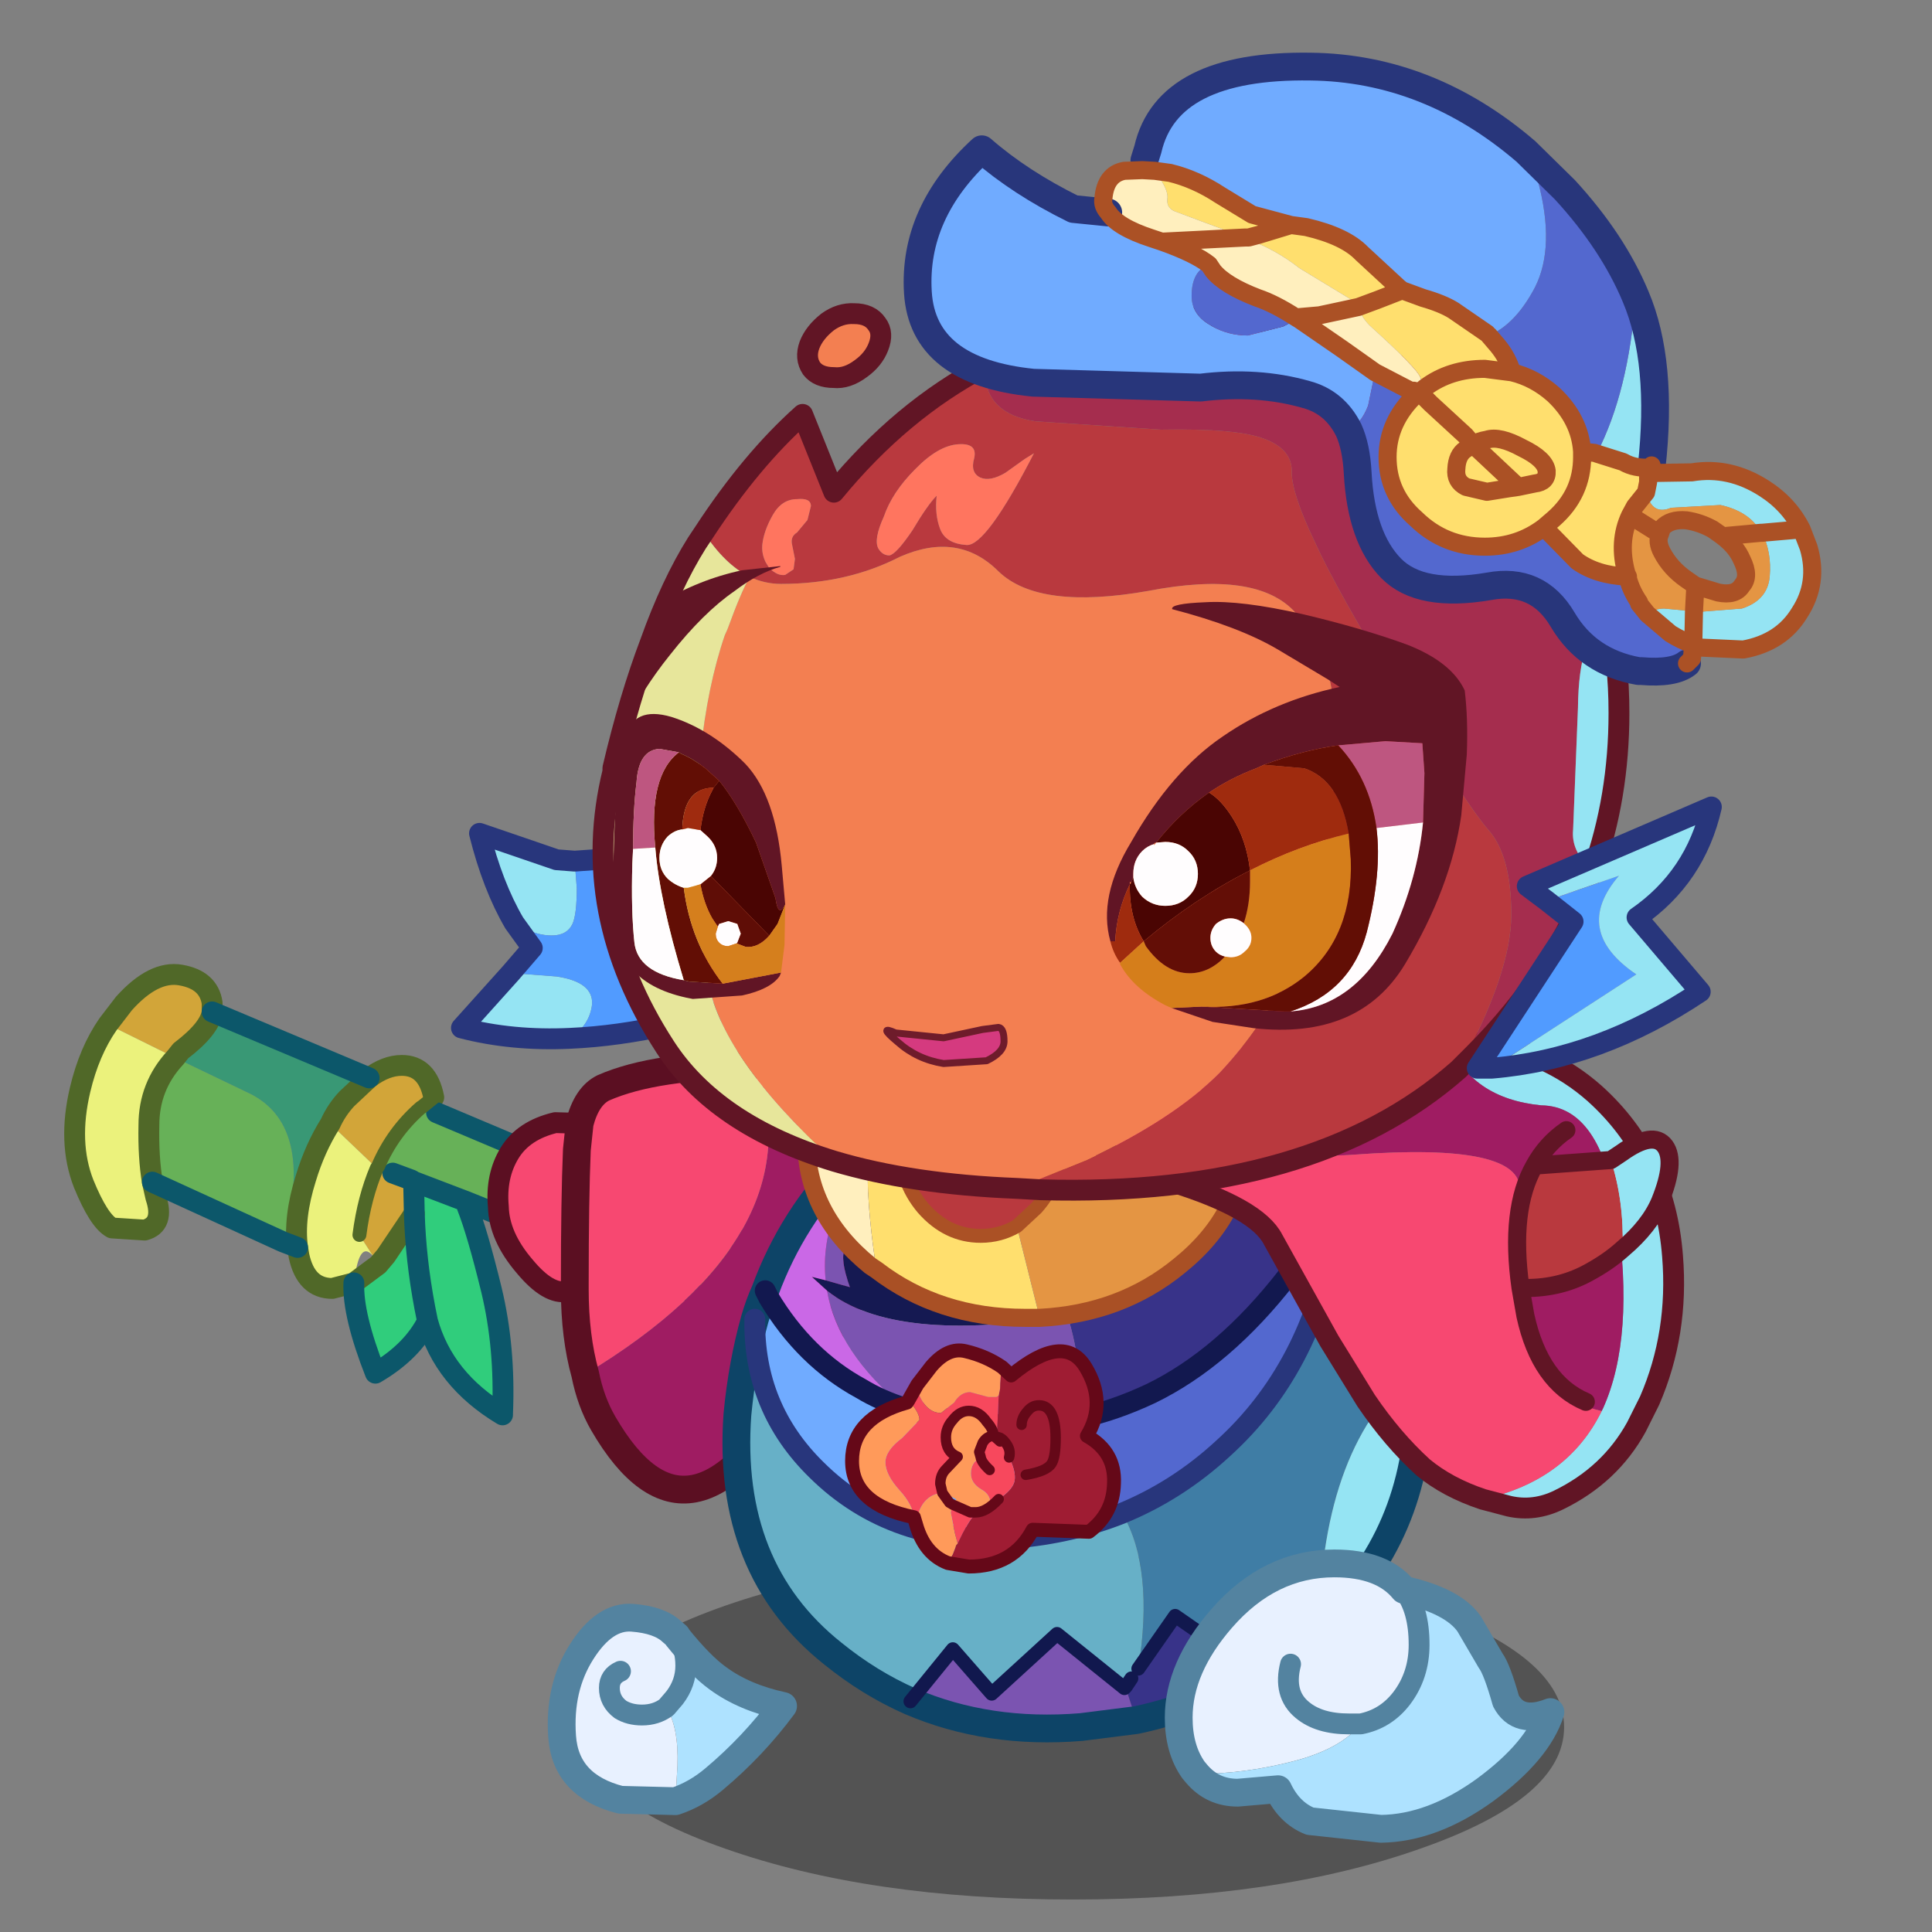 <svg xmlns:ffdec="https://www.free-decompiler.com/flash" xmlns:xlink="http://www.w3.org/1999/xlink" ffdec:objectType="frame" height="90" width="90" xmlns="http://www.w3.org/2000/svg"><rect width="100%" height="100%" fill="#808080" stroke="none"/><use ffdec:characterId="1" height="90" transform="translate(.1 -.15)" width="90" xlink:href="#a"/><use ffdec:characterId="29" height="129.25" transform="translate(.166 2.326) scale(.675)" width="125.5" xlink:href="#b"/><defs><g id="b" transform="translate(13.3 -16.1)"><use ffdec:characterId="2" height="28.75" transform="matrix(.89 0 0 .826 26.58 119.998)" width="76.2" xlink:href="#c"/><use ffdec:characterId="4" height="33.2" transform="translate(-9.12 79.18) scale(.959)" width="50.3" xlink:href="#d"/><use ffdec:characterId="6" height="32.55" transform="translate(20.08 85.191) scale(.959)" width="41.4" xlink:href="#e"/><use ffdec:characterId="8" height="49.85" transform="translate(36.291 85.091) scale(.959)" width="51.15" xlink:href="#f"/><use ffdec:characterId="10" height="26.85" transform="translate(41.477 78.477) scale(.959)" width="32.8" xlink:href="#g"/><use ffdec:characterId="12" height="35.65" transform="translate(60.98 83.28) scale(.959)" width="43.5" xlink:href="#h"/><use ffdec:characterId="14" height="64.6" transform="translate(17.58 33.58) scale(.959)" width="91.45" xlink:href="#i"/><use ffdec:characterId="15" height="3.3" transform="translate(47.402 83.27) scale(.959)" width="8.95" xlink:href="#j"/><use ffdec:characterId="16" height="33.35" transform="translate(28.752 51.722) scale(.959)" width="61.5" xlink:href="#k"/><use ffdec:characterId="18" height="45.55" transform="translate(48.841 16.291) scale(.959)" width="66" xlink:href="#l"/><use ffdec:characterId="20" height="20.85" transform="translate(90.527 90.027) scale(.959)" width="12.3" xlink:href="#m"/><use ffdec:characterId="22" height="21.1" transform="translate(66.841 119.591) scale(.959)" width="28.75" xlink:href="#n"/><use ffdec:characterId="24" height="15.4" transform="translate(24.241 123.341) scale(.959)" width="17.95" xlink:href="#o"/></g><g id="p"><path d="m7.25 6 5.1 2.45Q17.4 10.7 15 19.25l-9.4-4.3q-.3-1.8-.25-4.1 0-2.8 1.9-4.85m14.6 7.8q1.05-2.45 3.05-4.2l.15-.1 1 .45 22.75 9.6-1 4.7-19.6-7.9-3.8-1.45-.15-.1-1.35-.5-1.05-.5" fill="#67b158" fill-rule="evenodd" transform="translate(.75 .75)"/><path d="m28.2 16.35.05.35q.75 1.9 1.75 6 1 4.15.8 8.9v.1q-4.25-2.55-5.4-6.75-1.1 2.2-3.75 3.75-1.65-4.2-1.55-6.5l1.75-1.3.55-.65 2.05-3.05-.05-2.3 3.8 1.45m-2.8 8.6-.2-1q-.65-3.45-.75-6.75.1 3.3.75 6.75l.2 1" fill="#30cd7c" fill-rule="evenodd" transform="translate(.75 .75)"/><path d="m21.2 7.45-1.6 1.5q-.75.8-1.2 1.8-1.1 1.75-1.75 3.9-.9 2.85-.6 5l-1.05-.4q2.4-8.55-2.65-10.8L7.25 6l.4-.5q2.1-1.6 2.25-2.8l11.3 4.75" fill="#399875" fill-rule="evenodd" transform="translate(.75 .75)"/><path d="M18.4 10.75q.45-1 1.2-1.8l1.6-1.5q1.2-.9 2.35-.9 1.85 0 2.3 2.3l-.8.65-.15.1q-2 1.75-3.05 4.2l-.1.15-3.35-3.2M9.9 2.7q-.15 1.2-2.25 2.8l-.4.5L2.4 3.6l1.15-1.5Q5.7-.3 7.65.05q2 .35 2.25 2v.65m14.5 12.2.05 2.3-2.05 3.05-.55.65-.35-.6-1-1.55q.35-2.7 1.25-4.8l1.15.35 1.35.5.15.1" fill="#d2a539" fill-rule="evenodd" transform="translate(.75 .75)"/><path d="M16.05 19.65q-.3-2.15.6-5 .65-2.15 1.75-3.9l3.35 3.2q-.9 2.1-1.25 4.8l1 1.55q-.9-1.15-1.3 1.25l-.1.65-1.55.4q-1.9 0-2.4-2.35l-.1-.6M7.25 6q-1.9 2.05-1.9 4.85-.05 2.3.25 4.1l.25 1.1q.65 1.95-.8 2.35l-2.35-.15q-.95-.5-2.05-3.2Q-.5 12.1.4 8.3q.65-2.75 2-4.7L7.25 6" fill="#ebf27c" fill-rule="evenodd" transform="translate(.75 .75)"/><path d="M19.15 11.5q.45-1 1.2-1.8l1.6-1.5q1.2-.9 2.35-.9 1.85 0 2.3 2.3M10.65 3.45q-.15 1.2-2.25 2.8l-.4.5Q6.1 8.8 6.1 11.6q-.05 2.3.25 4.1l.25 1.1q.65 1.95-.8 2.35L3.45 19q-.95-.5-2.05-3.2-1.15-2.95-.25-6.75.65-2.75 2-4.7l1.15-1.5Q6.45.45 8.4.8q2 .35 2.25 2v.65M16.8 20.4q-.3-2.15.6-5 .65-2.15 1.75-3.9m1.7 11.45-1.55.4q-1.9 0-2.4-2.35l-.1-.6m5.8 1.25.55-.65 2.05-3.05m-2.6 3.7-1.75 1.3" fill="none" stroke="#506828" stroke-linecap="round" stroke-linejoin="round" stroke-width="1.5"/><path d="m21.95 8.2-11.3-4.75M15.75 20l1.05.4m10-9.7 22.75 9.6m-1 4.7-19.6-7.9.05.35q.75 1.9 1.75 6 1 4.15.8 8.9v.1q-4.25-2.55-5.4-6.75-1.1 2.2-3.75 3.75-1.65-4.2-1.55-6.5M6.35 15.7l9.4 4.3m9.45-2.05-.05-2.3-.15-.1-1.35-.5m1.55 2.9q.1 3.3.75 6.75l.2 1m2.8-8.6-3.8-1.45" fill="none" stroke="#0c576a" stroke-linecap="round" stroke-linejoin="round" stroke-width="1.5"/><path d="m21.75 13.95.1-.15q1.05-2.45 3.05-4.2l.15-.1.8-.65m-4.1 5.1q-.9 2.1-1.25 4.8" fill="none" stroke="#506828" stroke-linecap="round" stroke-linejoin="round" transform="translate(.75 .75)"/></g><g id="q"><path d="M18.6 0q7.3-.1 18.45 1.75 6 4.25-1.9 8.7-5.85 1.25-8.65 4.8l-5.1 7.9Q13.8 36.5 7.6 25.8q-.9-1.55-1.3-3.55Q22.95 12.2 18.6 0" fill="#9f1c62" fill-rule="evenodd" transform="translate(.75 1)"/><path d="M5.55 16.15 5 16.3q-1.35.25-3.05-1.8Q.1 12.35.05 10.2q-.2-2.2.8-3.85t3.3-2.2l1.75.05-.2 1.9q-.15 3.55-.15 9.65 0-6.1.15-9.65l.2-1.9q.5-1.95 1.7-2.55Q11.35 0 18.6 0q4.35 12.2-12.3 22.25-.75-2.7-.75-6.1.35-.15 0-.4v.4" fill="#f74871" fill-rule="evenodd" transform="translate(.75 1)"/><path d="M6.3 17.15v-.4q0-6.1.15-9.65l.2-1.9q.5-1.95 1.7-2.55Q12.1 1 19.35 1q7.3-.1 18.45 1.75 6 4.25-1.9 8.7-5.85 1.25-8.65 4.8l-5.1 7.9q-7.6 13.35-13.8 2.65-.9-1.55-1.3-3.55-.75-2.7-.75-6.1" fill="none" stroke="#5b0f22" stroke-linecap="round" stroke-linejoin="round" stroke-width="2"/><path d="M6.65 5.2 4.9 5.15q-2.3.55-3.3 2.2Q.6 9 .8 11.2q.05 2.15 1.9 4.3 1.7 2.05 3.05 1.8l.55-.15q.35-.15 0-.4" fill="none" stroke="#5b0f22" stroke-linecap="round" stroke-linejoin="round" stroke-width="1.5"/></g><g id="r"><path d="M43.3 8.25q5.1 5.85 5.75 13.6-6.9 5.45-7.1 18.7l-4.45 3.3-5.9-4.1-2.65 3.8q1.15-7.2-1.15-11.15h-.1q4.05-1.65 7.35-4.7 6.35-5.75 8-15.25.4-2.35.25-4.2" fill="#3f7da5" fill-rule="evenodd" transform="translate(1 1)"/><path d="m42.55 7.45.75.8q.15 1.85-.25 4.2-1.65 9.5-8 15.25-3.3 3.05-7.35 4.7-3.05-2.3-3.2-6.75l.1-.1q2.6-.55 5.25-1.8 5.25-2.55 9.8-8.4 3.05-4.05 2.9-7.9" fill="#5368cf" fill-rule="evenodd" transform="translate(1 1)"/><path d="M12.3 3.65Q17.9 0 25.05 0q10 0 17.1 7.05l.4.4q.15 3.85-2.9 7.9-4.55 5.85-9.8 8.4-2.65 1.25-5.25 1.8.45-3.55-.75-7.4 1.2-.25 2.45-1.25l-2.7.5q-10.7 1.55-15.5-3.85.25-2.55 4.2-9.9m25.2 40.2q-4 2.4-8.7 3.4l-.75-2.3v-.1l.4-.6.5-.7 2.65-3.8 5.9 4.1" fill="#383389" fill-rule="evenodd" transform="translate(1 1)"/><path d="m6.45 15.6 1.75.5q-.75-2.05-.35-2.8l.25.25q4.8 5.4 15.5 3.85l2.7-.5q-1.25 1-2.45 1.25-12.45 2.05-17.3-1.8l-1.1-1 1 .25" fill="#151952" fill-rule="evenodd" transform="translate(1 1)"/><path d="M12.55 45.9q-2.95-1.3-5.6-3.45Q-.7 36.35.1 25.25q.35-3.65 1.25-6.85-.1 6.4 4.45 10.85 5.5 5.45 14.25 4.9 4.1-.35 7.65-1.75h.1q2.3 3.95 1.15 11.15l-.5.7-.4.6-.1.1-4.85-3.9-4.7 4.3-2.8-3.2-3.05 3.75" fill="#67b0c7" fill-rule="evenodd" transform="translate(1 1)"/><path d="M1.35 18.4q.3-1.05.75-2.05l.25.5Q4.95 21.2 9 23.4q1.4.85 3.15 1.4 2.85.95 6.6 1.2l5.75-.45v.1q.15 4.45 3.2 6.75-3.55 1.4-7.65 1.75-8.75.55-14.25-4.9Q1.25 24.8 1.35 18.4" fill="#70abff" fill-rule="evenodd" transform="translate(1 1)"/><path d="m10.8 4.65 1.5-1Q8.35 11 8.1 13.55l-.25-.25q-.4.75.35 2.8l-1.75-.5Q5.9 10.4 10.8 4.65m18 42.6-3.95.5q-6.7.55-12.3-1.85l3.05-3.75 2.8 3.2 4.7-4.3 4.85 3.9h.1l.75 2.3M12.15 24.8q-4.85-4-5.6-8.45 4.85 3.85 17.3 1.8 1.2 3.85.75 7.4h-.1l-5.75.45q-3.75-.25-6.6-1.2" fill="#7b54b1" fill-rule="evenodd" transform="translate(1 1)"/><path d="M2.1 16.35q1.95-5.3 5.9-9.3l2.8-2.4Q5.9 10.4 6.45 15.6l-1-.25 1.1 1q.75 4.45 5.6 8.45-1.75-.55-3.15-1.4-4.05-2.2-6.65-6.55l-.25-.5" fill="#ca68e6" fill-rule="evenodd" transform="translate(1 1)"/><path d="m49.05 21.85.1 2.15q0 9.9-7 16.4l-.2.15q.2-13.25 7.1-18.7" fill="#95e4f3" fill-rule="evenodd" transform="translate(1 1)"/><path d="m11.8 5.65 1.5-1Q18.9 1 26.05 1q10 0 17.1 7.05l.4.4.75.8q5.1 5.85 5.75 13.6l.1 2.15q0 9.9-7 16.4l-.2.15-4.45 3.3q-4 2.4-8.7 3.4l-3.95.5q-6.7.55-12.3-1.85-2.95-1.3-5.6-3.45-7.65-6.1-6.85-17.2.35-3.65 1.25-6.85.3-1.05.75-2.05 1.95-5.3 5.9-9.3l2.8-2.4" fill="none" stroke="#0d4467" stroke-linecap="round" stroke-linejoin="round" stroke-width="2"/><path d="m3.1 17.35.25.5Q5.95 22.2 10 24.4q1.4.85 3.15 1.4 2.85.95 6.6 1.2l5.75-.45h.1q2.6-.55 5.25-1.8 5.25-2.55 9.8-8.4 3.05-4.05 2.9-7.9" fill="none" stroke="#12184f" stroke-linecap="round" stroke-linejoin="round" stroke-width="1.5"/><path d="M2.35 19.4q-.1 6.4 4.45 10.85 5.5 5.45 14.25 4.9 4.1-.35 7.65-1.75 4.05-1.65 7.35-4.7 6.35-5.75 8-15.25.4-2.35.25-4.2" fill="none" stroke="#28367c" stroke-linecap="round" stroke-linejoin="round" stroke-width="1.5"/><path d="m28.95 43.55 2.65-3.8 5.9 4.1M12.55 45.9l3.05-3.75 2.8 3.2 4.7-4.3 4.85 3.9.1-.1.4-.6" fill="none" stroke="#11184e" stroke-linecap="round" stroke-linejoin="round" transform="translate(1 1)"/><path d="m19.15 21.85.65.6q3.8-3.15 5.35-.6 1.55 2.55.1 4.95 2.05 1.15 1.95 3.4-.05 2.2-1.8 3.5l-4.05-.15q-1.4 2.65-4.6 2.65l-1.5-.25.35-.65.25-.65.1-.1q.7-1.5 1.15-2l.15-.25q.75 0 1.65-.95 1.05-.7 1.15-1.35.1-.65-.4-1.65.15-.55-.25-1.05-.25-.35-.5-.4l-.1-.6.1-2.4.1-.5q0-.8.15-1.55m1.7 7.75q1.5-.25 1.85-.8.3-.45.3-1.85 0-2.35-1.2-2.35-.5 0-.85.45-.4.45-.4.95 0-.5.4-.95.35-.45.85-.45 1.2 0 1.2 2.35 0 1.4-.3 1.85-.35.55-1.85.8" fill="#9f1c33" fill-rule="evenodd" transform="translate(1 1)"/><path d="m12.4 24.25.65-1.15q0 .75.5 1.4.5.65 1.2.65l.95-.75q.45-.75 1.15-.75l1.3.35h.6l.15-.1-.1 2.4.1.6-.35-.1.45.4.45.9.2.25q.5 1 .4 1.65-.1.65-1.15 1.35l-.15.05-.45.25q0-.65-.65-1-.75-.45-.75-1.15 0-.45.25-.8.25-.25.45-.4l-.1-.35.25-.65q.3-.5.8-.5-.05-.5-.5-1-.55-.8-1.3-.8-.65 0-1.15.65-.5.55-.5 1.25 0 1.05.85 1.4l-.85.9q-.4.4-.4 1.05l.15.65q-1.15.1-1.65 1.25l-.25 1-.15-.5q-.1-.9-1-1.9-1.05-1.15-1.05-2.05 0-.85 1.2-1.75l1.25-1.3q0-.5-.65-1.25l-.15-.15m3.2 7.5 1.25.55h.4l-.15.25q-.45.5-1.15 2l-.2-.75-.3-1.5.15-.55m2.65-2.5q-.6-.55-.65-.95.05.4.65.95" fill="#f7485d" fill-rule="evenodd" transform="translate(1 1)"/><path d="M12.8 32.65q-4.45-.9-4.45-4.05 0-3.1 3.95-4.2l.1-.15.15.15q.65.75.65 1.25l-1.25 1.3q-1.2.9-1.2 1.75 0 .9 1.05 2.05.9 1 1 1.9m.25-9.55 1-1.3q1.2-1.4 2.45-1.1 1.5.35 2.65 1.15-.15.75-.15 1.55l-.1.5-.15.1h-.6l-1.3-.35q-.7 0-1.15.75l-.95.75q-.7 0-1.2-.65t-.5-1.4m2.2 12.85q-1.7-.65-2.3-2.8l.25-1q.5-1.15 1.65-1.25l-.15-.65q0-.65.4-1.05l.85-.9q-.85-.35-.85-1.4 0-.7.5-1.25.5-.65 1.15-.65.75 0 1.3.8.45.5.5 1-.5 0-.8.5l-.25.65.1.35q-.2.15-.45.4-.25.35-.25.8 0 .7.75 1.15.65.35.65 1-.7.35-1.05.65h-.4l-1.25-.55.25-.4-.9-.45h-.1l.5.7.25.15-.15.55.3 1.5.2.75-.1.1-.25.65-.35.65" fill="#ff9a5a" fill-rule="evenodd" transform="translate(1 1)"/><path d="M12.8 32.65q-4.45-.9-4.45-4.05 0-3.1 3.95-4.2l.1-.15.65-1.15 1-1.3q1.2-1.4 2.45-1.1 1.5.35 2.65 1.15l.65.6q3.8-3.15 5.35-.6 1.55 2.55.1 4.95 2.05 1.15 1.95 3.4-.05 2.2-1.8 3.5l-4.05-.15q-1.4 2.65-4.6 2.65l-1.5-.25q-1.7-.65-2.3-2.8l-.15-.5" fill="none" stroke="#650818" stroke-linecap="round" stroke-linejoin="round" transform="translate(1 1)"/><path d="m18.6 29.3-.1-.35.25-.65q.3-.5.8-.5-.05-.5-.5-1-.55-.8-1.3-.8-.65 0-1.15.65-.5.55-.5 1.25 0 1.05.85 1.4l-.85.9q-.4.4-.4 1.05l.15.65.5.7.25.15 1.25.55h.4q.75 0 1.65-.95m-1.3-3.05q.05.4.65.95m.65-2.35q.25.05.5.4.4.5.25 1.05m-.75-1.45-.35-.1.45.4m1.55-1.2q0-.5.4-.95.35-.45.85-.45 1.2 0 1.2 2.35 0 1.4-.3 1.85-.35.55-1.85.8" fill="none" stroke="#650818" stroke-linecap="round" stroke-linejoin="round" stroke-width=".75"/></g><g id="s"><path d="m16.8 25.55-1.65-6.6 1.4-1.3q1.75-1.95 1.75-4.75t-1.75-4.8q-1.4-1.65-3.3-1.9 1.25-1.55 2.25-2.3 2.3-1.75 5.85-3.05 3.05.9 5.5 2.9Q31.5 7.5 31.5 12.8q0 5.25-4.65 9-4.2 3.45-10.05 3.75" fill="#e49543" fill-rule="evenodd" transform="translate(.65 .65)"/><path d="M15.15 18.95q-1.2.7-2.6.7-2.4 0-4.15-2-1.65-1.95-1.65-4.75T8.4 8.1l.85-.75q1.4-1.25 3.3-1.25l.7.1q1.9.25 3.3 1.9 1.75 2 1.75 4.8t-1.75 4.75l-1.4 1.3" fill="#b9393e" fill-rule="evenodd" transform="translate(.65 .65)"/><path d="M9.25 7.35q-6.6-.75-4.2 14.75l-.45-.3Q0 18.05 0 12.8q0-5.3 4.6-9.05Q9.3 0 15.75 0q2.95 0 5.6.85-3.55 1.3-5.85 3.05-1 .75-2.25 2.3l-.7-.1q-1.9 0-3.3 1.25" fill="#ffefbe" fill-rule="evenodd" transform="translate(.65 .65)"/><path d="m9.25 7.35-.85.75q-1.65 2-1.65 4.8t1.65 4.75q1.75 2 4.15 2 1.4 0 2.6-.7l1.65 6.6h-1.05q-6.2 0-10.7-3.45-2.4-15.5 4.2-14.75" fill="#ffdf6e" fill-rule="evenodd" transform="translate(.65 .65)"/><path d="M5.7 22.75q4.5 3.45 10.7 3.45h1.05q5.85-.3 10.05-3.75 4.65-3.75 4.65-9 0-5.3-4.65-9.05-2.45-2-5.5-2.9-2.65-.85-5.6-.85Q9.95.65 5.25 4.4.65 8.15.65 13.45q0 5.25 4.6 9l.45.3" fill="none" stroke="#a95025" stroke-linecap="round" stroke-linejoin="round" stroke-width="1.3"/><path d="M15.15 18.95q-1.2.7-2.6.7-2.4 0-4.15-2-1.65-1.95-1.65-4.75T8.4 8.1l.85-.75q1.4-1.25 3.3-1.25l.7.1q1.9.25 3.3 1.9 1.75 2 1.75 4.8t-1.75 4.75l-1.4 1.3z" fill="none" stroke="#ab5125" stroke-linecap="round" stroke-linejoin="round" transform="translate(.65 .65)"/></g><g id="t"><path d="m25.75.55 2.4.15q4.65.5 8.15 3.6 5.05 4.55 5.6 11.7.45 5.55-1.65 10.4l-.95 1.9q-1.9 3.45-5.6 5.25-1.75.85-3.55.45l-1.9-.5q6.1-1.35 8.55-6.35l.1-.2q2.3-5.1 1-14-1.15-7.75-5.45-7.8-5.05-.5-6.7-4.6" fill="#95e4f3" fill-rule="evenodd" transform="translate(.75 .75)"/><path d="M7.25.55 12 .05q3.65-.2 7.45.15l6.3.35q1.65 4.1 6.7 4.6 4.3.05 5.45 7.8 1.3 8.9-1 14l-.1.2Q29 25.4 30.9 11.3q.25-3.5-11.95-2.6Q7.9 9.5 7.25.55" fill="#9f1c62" fill-rule="evenodd" transform="translate(.75 .75)"/><path d="M28.25 33.5q-2.55-.85-4.3-2.3-2.2-2-4.1-4.8l-2.65-4.3-4.05-7.3q-1.15-2.25-7.3-4.15-6.3-1.9-5.8-4.7.45-2.85 3.15-4Q5.1 1 7.25.55 7.9 9.5 18.95 8.7q12.2-.9 11.95 2.6-1.9 14.1 5.9 15.85-2.45 5-8.55 6.35" fill="#f74871" fill-rule="evenodd" transform="translate(.75 .75)"/><path d="m8 1.3 4.75-.5Q16.4.6 20.2.95l6.3.35 2.4.15q4.65.5 8.15 3.6 5.05 4.55 5.6 11.7.45 5.55-1.65 10.4l-.95 1.9q-1.9 3.45-5.6 5.25-1.75.85-3.55.45l-1.9-.5q-2.55-.85-4.3-2.3-2.2-2-4.1-4.8l-2.65-4.3-4.05-7.3q-1.15-2.25-7.3-4.15Q.3 9.5.8 6.7q.45-2.85 3.15-4Q5.85 1.75 8 1.3z" fill="none" stroke="#611525" stroke-linecap="round" stroke-linejoin="round" stroke-width="1.5"/></g><g id="u"><path d="m8.15 39.4.15 1.95q0 1.85-.3 2.55-.4.85-1.5.85-1.05 0-2.15-.6l-.55-.3Q2.25 41.2 1.3 37.4l5.55 1.9 1.3.1m-4.6 8.05 3.3.25q2.65.4 2.55 2-.15 1.45-1.55 2.45-4.2.2-7.85-.75l3.55-3.95" fill="#95e4f3" fill-rule="evenodd" transform="translate(.75 .75)"/><path d="m8.15 39.4 7.1-.5-2.3 3.35q1.2 1.65 7.05 2l-3.2 2.25q1.1 1.55 6.1 2.3-8.3 3.05-15.05 3.35 1.4-1 1.55-2.45.1-1.6-2.55-2l-3.3-.25 1.55-1.8-1.3-1.8.55.3q1.1.6 2.15.6 1.1 0 1.5-.85.3-.7.3-2.55l-.15-1.95" fill="#519bff" fill-rule="evenodd" transform="translate(.75 .75)"/><path d="M8.6 52.9q6.75-.3 15.05-3.35-5-.75-6.1-2.3l3.2-2.25q-5.85-.35-7.05-2l2.3-3.35-7.1.5-1.3-.1-5.55-1.9q.95 3.8 2.5 6.45l1.3 1.8-1.55 1.8-3.55 3.95q3.65.95 7.85.75z" fill="none" stroke="#28367c" stroke-linecap="round" stroke-linejoin="round" stroke-width="1.5"/><path d="M82.55 21.7q-2.15 1.3-2.2 6.65l-.35 8.8q-.15 1.5 1.25 2.8l.15.2q-2.55 7.15-8.55 13.15l-1.1 1.1q3.8-6.95 3.8-11.15 0-4.25-1.65-6.1-1.65-1.9-6.25-9.6-4.7-7.7-6.25-11.15-1.65-3.45-1.65-5 .05-1.65-2-2.4-1.95-.75-7.4-.65l-9.05-.6q-3.65-.55-3.65-3.7V3.8Q42.85 1.1 48.8.5 61.7-1 72.6 6.85q7.8 5.7 9.95 14.85" fill="#a52d4e" fill-rule="evenodd" transform="translate(.75 .75)"/><path d="M37.65 3.8v.25q0 3.15 3.65 3.7l9.05.6q5.45-.1 7.4.65 2.05.75 2 2.4 0 1.55 1.65 5 1.55 3.45 6.25 11.15 4.6 7.7 6.25 9.6 1.65 1.85 1.65 6.1 0 4.2-3.8 11.15-10.45 9.2-30.05 8.65l-1.75-.1L45 60.9q6.25-2.95 9.55-6.25 3.2-3.4 5.1-7.5 1.9-4.15 2.65-8.6.65-4.5.55-9.3Q62.7 24.5 60 21.5q-2.75-3.05-10.55-1.55-7.9 1.4-10.8-1.4-2.9-2.9-7.1-1.05-3.8 1.95-8.55 1.95-1.15 0-2.25-.5-1.8-.9-3.3-3.2 3.4-5.2 7.1-8.5l2.25 5.6q4.85-5.9 10.85-9.05m2.9 6.65-1.4 1q-1.1.65-1.8.35-.75-.35-.45-1.4.25-1.1-1.15-1-1.45.1-3.1 1.8-1.65 1.65-2.25 3.4-.75 1.65-.4 2.3.3.5.8.5.5-.1 1.65-1.8 1.1-1.85 1.75-2.5-.15 1.35.25 2.4.4 1.05 1.9 1.15 1.4.1 4.85-6.6l-.65.4m-15.4 3.4q0-.6-1-.5-1.1 0-1.75 1.15-.65 1.15-.75 2.15-.05.65.25 1.25l.25.4q.6.6 1.15.5l.6-.4.1-.75-.2-1q-.15-.6.35-.9l.75-.9.25-1" fill="#b9393e" fill-rule="evenodd" transform="translate(.75 .75)"/><path d="M20.75 18.95q1.1.5 2.25.5 4.75 0 8.55-1.95 4.2-1.85 7.1 1.05 2.9 2.8 10.8 1.4 7.8-1.5 10.55 1.55 2.7 3 2.85 7.75.1 4.8-.55 9.3-.75 4.45-2.65 8.6-1.9 4.1-5.1 7.5-3.3 3.3-9.55 6.25l-5.05 2.05q-7.55-.3-13.1-1.95-8.25-7.5-9.15-13.2-1.3-7.6-.5-16.15.5-4.85 1.75-8.5l.2-.45q1-2.75 1.6-3.75M26.8 4.6q-1.1 0-1.6-.65-.5-.75-.15-1.7.35-.9 1.3-1.65.9-.65 1.9-.6 1.15 0 1.65.75.5.65.1 1.65-.35.9-1.25 1.55-1 .75-1.95.65M22.35 21v-.05.05" fill="#f37f51" fill-rule="evenodd" transform="translate(.75 .75)"/><path d="m40.55 10.45.65-.4q-3.45 6.7-4.85 6.6-1.5-.1-1.9-1.15-.4-1.05-.25-2.4-.65.65-1.75 2.5-1.15 1.7-1.65 1.8-.5 0-.8-.5-.35-.65.4-2.3.6-1.75 2.25-3.4 1.65-1.7 3.1-1.8 1.4-.1 1.15 1-.3 1.05.45 1.4.7.3 1.8-.35l1.4-1m-15.4 3.4-.25 1-.75.9q-.5.3-.35.9l.2 1-.1.75-.6.4q-.55.1-1.15-.5l-.25-.4q-.3-.6-.25-1.25.1-1 .75-2.15t1.75-1.15q1-.1 1 .5" fill="#ff755f" fill-rule="evenodd" transform="translate(.75 .75)"/><path d="M26.85 61q-8.55-2.6-12.2-8.25-6.25-9.65-3.75-19.8v-.25q1.2-5.1 2.7-9.05 1.5-4.2 3.35-7.15l.5-.75q1.5 2.3 3.3 3.2-.6 1-1.6 3.75l-.2.45q-1.25 3.65-1.75 8.5-.8 8.55.5 16.15.9 5.7 9.15 13.2" fill="#e7e69b" fill-rule="evenodd" transform="translate(.75 .75)"/><path d="m81.4 40.15-.15-.2q-1.4-1.3-1.25-2.8l.35-8.8q.05-5.35 2.2-6.65.75 3.25.75 7.05 0 6.05-1.9 11.4" fill="#95e4f3" fill-rule="evenodd" transform="translate(.75 .75)"/><path d="M82.15 40.9q1.9-5.35 1.9-11.4 0-3.8-.75-7.05-2.15-9.15-9.95-14.85-10.9-7.85-23.8-6.35-5.95.6-11.15 3.3-6 3.15-10.85 9.05L25.3 8q-3.7 3.3-7.1 8.5l-.5.75q-1.85 2.95-3.35 7.15-1.5 3.95-2.7 9.05v.25q-2.5 10.15 3.75 19.8 3.65 5.65 12.2 8.25 5.55 1.65 13.1 1.95l1.75.1q19.6.55 30.05-8.65l1.1-1.1q6-6 8.55-13.15M27.55 5.35q-1.1 0-1.6-.65-.5-.75-.15-1.7.35-.9 1.3-1.65.9-.65 1.9-.6 1.15 0 1.65.75.5.65.1 1.65-.35.9-1.25 1.55-1 .75-1.95.65z" fill="none" stroke="#611525" stroke-linecap="round" stroke-linejoin="round" stroke-width="1.5"/><path d="m78.1 42.25 5.2-1.8q-3.4 3.95 1.25 7.1l-10.4 6.75H73.1L80 43.75l-1.9-1.5" fill="#519bff" fill-rule="evenodd" transform="translate(.75 .75)"/><path d="m78.1 42.25-1.4-1.05 13.25-5.7q-1.15 5.05-5.35 7.95l4.55 5.35q-7.25 4.85-15 5.5l10.4-6.75q-4.65-3.15-1.25-7.1l-5.2 1.8" fill="#95e4f3" fill-rule="evenodd" transform="translate(.75 .75)"/><path d="M74.9 55.05q7.75-.65 15-5.5l-4.55-5.35q4.2-2.9 5.35-7.95l-13.25 5.7 1.4 1.05 1.9 1.5-6.9 10.55h1.05z" fill="none" stroke="#28367c" stroke-linecap="round" stroke-linejoin="round" stroke-width="1.5"/></g><g id="j"><path d="m31.25 69.55 3.45.35 2.8-.6 1.15-.15q.4.05.4 1 0 .8-1.25 1.4l-3.1.2q-1.9-.3-3.3-1.55-1.5-1.25-.15-.65" fill="#d53a7f" fill-rule="evenodd" transform="translate(-30.35 -68.85)"/><path d="m.9.7 3.45.35 2.8-.6L8.3.3q.4.05.4 1 0 .8-1.25 1.4l-3.1.2q-1.9-.3-3.3-1.55Q-.45.1.9.7z" fill="none" stroke="#6e1c2b" stroke-linecap="round" stroke-linejoin="round" stroke-width=".5"/></g><g id="k" fill-rule="evenodd"><path d="m69.2 54.4.1-3.55-.15-2.15-2.65-.15-3.4.3q-2.55.35-5.35 1.4l-.55.25q-1.85.7-3.4 1.75-2.15 1.5-3.8 3.6-.15 0-.15.1-.5.15-.85.5-.65.65-.65 1.65v.25l-.15.4-.1-.1v.2q-.95 1.95-1.05 4.1h-.35q-.9-3.2 1.5-7.15 2.9-5.1 6.6-7.6 3.7-2.55 8.4-3.55 4.25-.2 8.5 1.05.55 1.85.65 3.8l-.4 4.4q-.75 5.2-4.05 10.7-3.3 5.45-10.9 4.6l-2.95-.45-2.95-1 2.15-.1 6 .35h.4q4.7-.35 7.35-5.6 1.8-3.95 2.2-8" fill="#611525" transform="translate(-10.9 -35.95)"/><path d="m48.2 58.75.15-.4q.1.8.65 1.4.7.65 1.65.65 1 0 1.65-.65.7-.65.7-1.65 0-1-.7-1.65-.65-.65-1.65-.65l-.65.05q1.65-2.1 3.8-3.6.85.5 1.65 1.75 1.05 1.65 1.3 3.85-3.95 2-7.65 5.1-1.05-1.7-1-4.1l.1-.1" fill="#4a0503" transform="translate(-10.9 -35.95)"/><path d="M46.7 62.95h.35q.1-2.15 1.05-4.1-.05 2.4 1 4.1l-1.7 1.55q-.5-.7-.7-1.55m7.1-10.7q1.55-1.05 3.4-1.75l.55-.25 2.9.25q2.55.85 3.2 4.7-3.6.85-7.1 2.65-.25-2.2-1.3-3.85-.8-1.25-1.65-1.75" fill="#9f2b0e" transform="translate(-10.9 -35.95)"/><path d="m53.25 67.65-2.15.1-.45-.2q-2.3-1.2-3.25-2.95v-.1l1.7-1.55.15.35q1.4 1.95 3.15 1.95 1.4 0 2.55-1.2l.4.05q.6 0 1-.4.5-.4.5-1 0-.55-.5-1l-.05-.05q.45-1.35.45-3v-.8q3.5-1.8 7.1-2.65l.15 1.85q.2 5.5-3.35 8.45-2.95 2.4-7.4 2.15" fill="#d57e1b" transform="translate(-10.9 -35.95)"/><path d="M56.75 57.85v.8q0 1.65-.45 3-.45-.35-.95-.35-.55 0-1.05.4-.4.45-.4 1 0 .6.4 1 .25.25.65.35-1.15 1.2-2.55 1.2-1.75 0-3.15-1.95l-.15-.35q3.7-3.1 7.65-5.1" fill="#630e06" transform="translate(-10.9 -35.95)"/><path d="m63.1 48.85 3.4-.3 2.65.15.15 2.15-.1 3.55-3.35.4q-.5-3.55-2.75-5.95" fill="#be5680" transform="translate(-10.9 -35.95)"/><path d="M69.2 54.4q-.4 4.05-2.2 8-2.65 5.25-7.35 5.6 4.35-1.4 5.5-5.7 1.1-4.3.7-7.5l3.35-.4m-20.85 3.95v-.25q0-1 .65-1.65.35-.35.85-.5v.1l.15-.2.65-.05q1 0 1.65.65.7.65.7 1.65 0 1-.7 1.65-.65.65-1.65.65-.95 0-1.65-.65-.55-.6-.65-1.4m7.95 3.3.05.05q.5.45.5 1 0 .6-.5 1-.4.4-1 .4l-.4-.05q-.4-.1-.65-.35-.4-.4-.4-1 0-.55.4-1 .5-.4 1.05-.4.5 0 .95.35" fill="#fffdfe" transform="translate(-10.9 -35.95)"/><path d="M59.65 68h-.4l-6-.35q4.45.25 7.4-2.15 3.55-2.95 3.35-8.45l-.15-1.85q-.65-3.85-3.2-4.7l-2.9-.25q2.8-1.05 5.35-1.4 2.25 2.4 2.75 5.95.4 3.2-.7 7.5-1.15 4.3-5.5 5.7" fill="#620e05" transform="translate(-10.9 -35.95)"/><path d="m23 65.2-.1.25q-.65.95-2.7 1.4l-3.55.25-.5-.1q-2.7-.6-3.95-2.15-1.5-1.8-1.25-8 .15-6.25.85-8.55.55-2.3 3.3-1.5 2.7.85 5.1 3.15l.25.25q2.15 2.3 2.6 7.3l.25 2.8q-.5 1-.7-.45l-1.4-4Q19.85 53 18.55 51.4l-1-.9q-.9-.7-1.75-1.05l-.15-.1-1.4-.25q-1.5.1-1.65 2.4-.25 2-.25 4.8l-.05 1.05q-.1 3.45.15 5.7.25 2.15 3.55 2.7l.4.1 2.4.15 4.2-.8" fill="#611525" transform="translate(-10.9 -35.95)"/><path d="m18.8 66-2.4-.15-.4-.1Q14.25 60 13.95 56.2q-.5-5.2 1.7-6.85l.15.1q.85.35 1.75 1.05l1 .9-.4.5q-2.1 0-2.25 2.8v.2q-.55.05-1.05.5-.6.65-.6 1.55t.6 1.5q.5.45 1.15.65.5 3.95 2.8 6.9" fill="#620e05" transform="translate(-10.9 -35.95)"/><path d="M18.55 51.4q1.3 1.6 2.65 4.45l1.4 4q.2 1.45.7.45l-.55 1.4-.6.85-4.2-4.3q.45-.55.45-1.3 0-.9-.7-1.55l-.5-.45q.2-1.65.85-2.85l.1-.2.4-.5" fill="#4a0503" transform="translate(-10.9 -35.95)"/><path d="M22.15 62.55q-.8.9-1.7.8l-.65-.25.05-.05.25-.65-.25-.7-.65-.2-.65.2-.1.2-.4-.6q-.6-1.05-.85-2.45l.5-.4.25-.2 4.2 4.3" fill="#5f0d06" transform="translate(-10.9 -35.95)"/><path d="M16 65.75q-3.3-.55-3.55-2.7-.25-2.25-.15-5.7l.05-1.05 1.6-.1q.3 3.8 2.05 9.55m3.8-2.65-.6.2q-.4 0-.65-.25t-.25-.65l.15-.5.1-.2.65-.2.65.2.25.7-.25.65-.05.05m-2.6-4.25-.9.25H16q-.65-.2-1.15-.65-.6-.6-.6-1.5t.6-1.55q.5-.45 1.05-.5l.4-.1.9.15.5.45q.7.65.7 1.55 0 .75-.45 1.3l-.25.2-.5.4" fill="#fffdfe" transform="translate(-10.9 -35.95)"/><path d="M12.35 56.3q0-2.8.25-4.8.15-2.3 1.65-2.4l1.4.25q-2.2 1.65-1.7 6.85l-1.6.1" fill="#be5680" transform="translate(-10.9 -35.95)"/><path d="m17.2 54.95-.9-.15-.4.1v-.2q.15-2.8 2.25-2.8l-.1.2q-.65 1.2-.85 2.85" fill="#9f2b0f" transform="translate(-10.9 -35.95)"/><path d="m23.3 60.3-.05 2.9-.25 2-4.2.8q-2.3-2.95-2.8-6.9h.3l.9-.25q.25 1.4.85 2.45l.4.6-.15.5q0 .4.25.65t.65.25l.6-.2.65.25q.9.1 1.7-.8l.6-.85.55-1.4" fill="#d57f1d" transform="translate(-10.9 -35.95)"/><path d="M51.15 39.05q-.15-.4 2.4-.5 2.55-.15 6.95.85 4.25 1 7.55 2.2 3.2 1.25 4.15 3.3.25 2.05.15 4.6-4.45-2.65-9.15-4.85l-.85-.55-3.6-2.15q-2.8-1.65-7.6-2.9M22.95 36q-1.6.45-3.3 1.75-2.25 1.55-4.65 4.6-2.05 2.55-3.45 5.45l-.05-.1q1.2-5.1 2.7-9.05 2.9-1.75 6-2.4l2.75-.3V36" fill="#611525" transform="translate(-10.9 -35.95)"/></g><g id="v"><path d="m16.3 6.75.25-.8q1.4-6.1 11.7-5.95 8.5.1 15.5 6.1l.85 2.05q1.3 4.8-.2 7.75-1.4 2.65-3.3 3.45l-.15-.15-2.4-1.65q-.8-.5-2.2-.9l-1.5-.55-.25-.2-2.65-2.45q-1.2-1.25-4-1.9l-1.1-.15-2.8-.75-2.3-1.4Q20 8.1 18.15 7.65l-1.1-.15-.75-.75M31 26.15q-1-2-3.05-2.55-3.5-1-7.6-.5L8.3 22.75q-7.95-.8-8.3-6.5-.35-5.75 4.6-10.3 2.75 2.4 6.6 4.3l2.5.25q.65 1.05 3.1 1.85l.75.25q2.4.85 3.4 1.65-1.25.45-1.25 2.25 0 1.3 1.25 2.05l.25.15q1.15.65 2.55.65l2.55-.65q.75-.4 1.15-.5l3.05 2.1 2.4 1.7-.5 2.4q-.5 1.3-1.4 1.75" fill="#70abff" fill-rule="evenodd" transform="translate(1 1)"/><path d="m52.8 28.85-.05.25-.1.15h-.1v.65l-.15.75-.8 1-.35.65q-.9 1.9-.25 4.2v.2q-2.15-.1-3.55-1.1l-2.4-2.45.7-.6q2.05-1.8 2.05-4.45v-.4.4q0 2.65-2.05 4.45l-.7.6q-1.85 1.4-4.25 1.4-2.9 0-4.95-2-2.05-1.8-2.05-4.45 0-2.55 2.05-4.5h.1l.45.15-.4-.25.5-.4-.1-.1-.25-.65q-.2-.6-3.45-3.55-.75-.65-1-1.5l1.35-.5 1.8-.7 1.5.55q1.4.4 2.2.9l2.4 1.65.15.15.6.7q.75.9 1.05 1.95l-1.95-.25q-2.5 0-4.3 1.35 1.8-1.35 4.3-1.35l1.95.25q1.65.4 3 1.6 1.9 1.8 2.05 4.1l.9.1.15.05 1.9.6q.85.5 2 .4l-.1.4.1-.4h.05-.05l.05-.15v.15l-.05.25-.1.15.1-.15.05-.25M17.05 7.5l1.1.15q1.85.45 3.6 1.6l2.3 1.4 2.8.75-2.3.7-.75.2.75-.2 2.3-.7 1.1.15q2.8.65 4 1.9l2.65 2.45.25.2-1.8.7-1.35.5-.05-.25-4.2-2.55q-1.65-1.3-3.65-2.05v-.15h-.25l-3.1-1.15-2-.75q-.55-.25-.5-.85.1-.55-.5-1.45l-.4-.6M43.2 30.25l-3.25-3.05-.55.35q-.6.4-.65 1.4-.1.9.7 1.3l1.5.35 1.55-.25.7-.1 1.2-.25q.9-.1.85-.9-.1-.85-1.75-1.65-1.65-.9-2.55-.6-.6.1-1 .35l-.55-.65-2.5-2.3-.5-.5.5.5 2.5 2.3.55.65q.4-.25 1-.35.9-.3 2.55.6 1.65.8 1.75 1.65.05.8-.85.9l-1.2.25-.7.1-1.55.25-1.5-.35q-.8-.4-.7-1.3.05-1 .65-1.4l.55-.35 3.25 3.05" fill="#ffdf6e" fill-rule="evenodd" transform="translate(1 1)"/><path d="M13.7 10.5q-.45-.5-.35-1 .15-1.75 1.5-2l1.3-.05.9.05.4.6q.6.9.5 1.45-.05.6.5.85l2 .75 3.1 1.15.25.15q2 .75 3.65 2.05l4.2 2.55.05.25-2.8.6 2.8-.6q.25.85 1 1.5 3.25 2.95 3.45 3.55l.25.65.1.1-.5.4q-.25-.25-.5-.15L32.9 22l-2.4-1.7-3.05-2.1q.3-.15.5-.15l.95-.15-1.7.15q-1.55-1-2.75-1.4-2.35-.9-3.2-1.95l-.3-.45q-1-.8-3.4-1.65l-.75-.25q-2.45-.8-3.1-1.85m3.85 2.1 6-.3-6 .3" fill="#ffefbe" fill-rule="evenodd" transform="translate(1 1)"/><path d="M51.65 16.55q2 4.7 1.15 12.3v-.15l-.05.15q-1.15.1-2-.4l-1.9-.6q2.3-4.45 2.8-11.3m1 12.7 3.05-.05q2.7-.45 5.2 1.15 1.8 1.15 2.7 2.95l.5 1.3q.75 2.55-.65 4.7-1.3 2.15-4.05 2.65l-3.3-.15-.3-.2.05-2.35h.25l3.2-.25q1.85-.6 2-2.3.15-1.75-.55-3.15l-.1-.1q-.85-1.45-2.9-1.9l-3.55.2q-1.2.5-1.65-.7l-.15-.4.15-.75v-.65h.1l-.1.1.1-.1-.1.6.1-.6M63.6 33.3l-2.85.25 2.85-.25m-11.1 6.1q.55-.4 1.2-.4l1.6.15.55.1-.05 2.35q-.85-.3-1.65-.8l-1.65-1.4" fill="#95e4f3" fill-rule="evenodd" transform="translate(1 1)"/><path d="M51 36.5q-.65-2.3.25-4.2l.35-.65.8-1 .15.4q.45 1.2 1.65.7l3.55-.2q2.05.45 2.9 1.9v.1h.1q.7 1.4.55 3.15-.15 1.7-2 2.3l-3.2.25h-.25l-.55-.1-1.6-.15q-.65 0-1.2.4l-.6-.75v-.1q-.55-.8-.8-1.7v-.15l-.1-.2m4.95.85-.1 1.9.1-1.9 1.65.5q1.25.25 1.7-.5.6-.65 0-1.85-.4-.95-1.4-1.7l-.2-.15-.5-.35q-.9-.5-1.9-.65-1.15-.1-1.75.55l-.15.45q-.25.55.15 1.3.6 1.15 1.75 1.95l.65.45m-4.7-5.05 2.15 1.35-2.15-1.35m6.65 1.5 2.75-.25-2.75.25" fill="#e49543" fill-rule="evenodd" transform="translate(1 1)"/><path d="m43.75 6.1 2.8 2.75q3.45 3.75 5.1 7.7-.5 6.85-2.8 11.3l-.15-.05-.9-.1q-.15-2.3-2.05-4.1-1.35-1.2-3-1.6-.3-1.05-1.05-1.95l-.6-.7q1.9-.8 3.3-3.45 1.5-2.95.2-7.75l-.85-2.05M55.8 41.6l-.1 1-.35.35q-.95.75-3.3.55h-.2q-3.65-.65-5.45-3.7-1.8-3.05-5.3-2.4-4.95.85-7.05-1.3-2.15-2.2-2.4-6.85-.1-1.9-.65-3.1.9-.45 1.4-1.75l.5-2.4 2.6 1.35q.2.05.45.25h-.1q-2.05 1.95-2.05 4.5 0 2.65 2.05 4.45 2.05 2 4.95 2 2.4 0 4.25-1.4l2.4 2.45q1.4 1 3.55 1.1h.1v.15q.25.9.8 1.7v.1l.6.75 1.65 1.4q.8.5 1.65.8M20.95 14.25l.3.45q.85 1.05 3.2 1.95 1.2.4 2.75 1.4l.25.15q-.4.1-1.15.5l-2.55.65q-1.4 0-2.55-.65l-.25-.15q-1.25-.75-1.25-2.05 0-1.8 1.25-2.25" fill="#5368cf" fill-rule="evenodd" transform="translate(1 1)"/><path d="m17.3 7.75.25-.8Q18.95.85 29.25 1q8.5.1 15.5 6.1l2.8 2.75q3.45 3.75 5.1 7.7 2 4.7 1.15 12.3m2.55 14.1q-.95.75-3.3.55h-.2q-3.65-.65-5.45-3.7-1.8-3.05-5.3-2.4-4.95.85-7.05-1.3-2.15-2.2-2.4-6.85-.1-1.9-.65-3.1-1-2-3.05-2.55-3.5-1-7.6-.5L9.3 23.75q-7.95-.8-8.3-6.5-.35-5.75 4.6-10.3 2.75 2.4 6.6 4.3l2.5.25" fill="none" stroke="#28367b" stroke-linecap="round" stroke-linejoin="round" stroke-width="2"/><path d="m53.8 29.85-.05.25-.1.15 3.05-.05q2.7-.45 5.2 1.15 1.8 1.15 2.7 2.95l.5 1.3q.75 2.55-.65 4.7-1.3 2.15-4.05 2.65l-3.3-.15-.3-.2-.1 1-.35.35M14.7 11.5q-.45-.5-.35-1 .15-1.75 1.5-2l1.3-.05.9.05 1.1.15q1.85.45 3.6 1.6l2.3 1.4 2.8.75 1.1.15q2.8.65 4 1.9l2.65 2.45.25.2 1.5.55q1.4.4 2.2.9l2.4 1.65m-17.4-6.9h.25l.75-.2 2.3-.7m-5.9 2.85q-1-.8-3.4-1.65l-.75-.25q-2.45-.8-3.1-1.85M43.75 23q-.3-1.05-1.05-1.95l-.6-.7m-4.7 4.4.5.5 2.5 2.3.55.65q.4-.25 1-.35.9-.3 2.55.6 1.65.8 1.75 1.65.05.8-.85.9l-1.2.25-.7.1-1.55.25-1.5-.35q-.8-.4-.7-1.3.05-1 .65-1.4l.55-.35 3.25 3.05m-6.7-7.15q1.8-1.35 4.3-1.35l1.95.25q1.65.4 3 1.6 1.9 1.8 2.05 4.1l.9.1m-.9-.1v.4q0 2.65-2.05 4.45l-.7.6 2.4 2.45q1.4 1 3.55 1.1h.1v.15q.25.9.8 1.7M52 37.5q-.65-2.3.25-4.2l.35-.65.8-1 .15-.75v-.65h.1l.1-.4q-1.15.1-2-.4l-1.9-.6m3.9 1h.05v-.15l-.05.15M32.7 18.3l1.35-.5 1.8-.7m-11.3-3.8-6 .3m14.15 4.7-2.8.6-1.7.15.25.15 3.05 2.1 2.4 1.7 2.6 1.35q.25-.1.5.15l.5-.4m-15.55-8.85.3.45q.85 1.05 3.2 1.95 1.2.4 2.75 1.4m17.85 15.1q-1.85 1.4-4.25 1.4-2.9 0-4.95-2-2.05-1.8-2.05-4.45 0-2.55 2.05-4.5h.1q-.25-.2-.45-.25m.45.25.45.15-.4-.25-.05.1m16.7 5.65.1-.15.05-.25m-.15.4-.1.1m.1-.1-.1.6m8.2 3.7 2.85-.25M52 37.5l.1.2m.8 1.95.6.75 1.65 1.4q.8.5 1.65.8l.05-2.35.1-1.9-.65-.45q-1.15-.8-1.75-1.95-.4-.75-.15-1.3l-2.15-1.35m9.5 1.25h-.1l-2.75.25q1 .75 1.4 1.7.6 1.2 0 1.85-.45.75-1.7.5l-1.65-.5m1.95-3.55-.2-.15-.5-.35q-.9-.5-1.9-.65-1.15-.1-1.75.55l-.15.45" fill="none" stroke="#ab5125" stroke-linecap="round" stroke-linejoin="round" stroke-width="1.3"/></g><g id="w"><path d="M6.75 2.15q.95 2.9.85 6.4-1.05.95-2.55 1.75-2.15 1.15-4.8 1.05-.8-5.65 1-8.8l5.5-.4" fill="#b9393e" fill-rule="evenodd" transform="translate(.65 .65)"/><path d="m6.75 2.15.75-.5q2.3-1.65 3.15-.5.8 1.1-.35 3.95-.75 1.8-2.7 3.45.1-3.5-.85-6.4" fill="#95e4f3" fill-rule="evenodd" transform="translate(.65 .65)"/><path d="M8.25 9.2q1.95-1.65 2.7-3.45 1.15-2.85.35-3.95-.85-1.15-3.15.5l-.75.5-5.5.4Q.1 6.35.9 12l.35 2q1.05 4.8 4.35 6.2m2.65-11q-1.05.95-2.55 1.75Q3.55 12.1.9 12m1-8.8Q2.75 1.65 4.2.65" fill="none" stroke="#611525" stroke-linecap="round" stroke-linejoin="round" stroke-width="1.3"/></g><g id="x"><path d="M16.2 1.9q1.1 1.4 1.1 3.95 0 2.2-1.25 3.85-1.15 1.5-2.95 1.85-1.4 1.8-4.9 2.7-3.5.9-6.9.9l-.25-.3Q0 13.35 0 11.1q0-3.6 3.1-7.15Q6.55 0 11.2 0q3.45 0 5 1.9m-3.1 9.65h-.85q-2.15 0-3.35-1-1.4-1.15-.85-3.3-.55 2.15.85 3.3 1.2 1 3.35 1h.85" fill="#e8f1ff" fill-rule="evenodd" transform="translate(1 1)"/><path d="M16.2 1.9q3.55.8 4.7 2.45L22.45 7q.45.6 1.1 2.9.9 1.7 3.2.8-.9 2.8-4.7 5.6-3.8 2.75-7.5 2.8l-5.1-.55q-1.5-.6-2.3-2.3l-2.9.25q-1.8 0-2.95-1.35 3.4 0 6.9-.9 3.5-.9 4.9-2.7 1.8-.35 2.95-1.85 1.25-1.65 1.25-3.85 0-2.55-1.1-3.95" fill="#aee2ff" fill-rule="evenodd" transform="translate(1 1)"/><path d="M2.3 16.15q1.15 1.35 2.95 1.35l2.9-.25q.8 1.7 2.3 2.3l5.1.55q3.7-.05 7.5-2.8 3.8-2.8 4.7-5.6-2.3.9-3.2-.8-.65-2.3-1.1-2.9L21.9 5.35Q20.75 3.7 17.2 2.9 15.65 1 12.2 1 7.55 1 4.1 4.95 1 8.5 1 12.1q0 2.25 1.05 3.75l.25.3" fill="none" stroke="#5383a0" stroke-linecap="round" stroke-linejoin="round" stroke-width="2"/><path d="M17.2 2.9q1.1 1.4 1.1 3.95 0 2.2-1.25 3.85-1.15 1.5-2.95 1.85h-.85q-2.15 0-3.35-1-1.4-1.15-.85-3.3" fill="none" stroke="#5383a0" stroke-linecap="round" stroke-linejoin="round" stroke-width="1.5"/></g><g id="y"><path d="M8.35 1.4q1.65 2.05 2.9 2.95 1.9 1.4 4.7 2Q13.8 9.25 11 11.6q-1.3 1.1-2.8 1.6l.15-2.55q.1-2.75-.8-4.2l.6-.7q.8-1.05.8-2.3 0-1.3-.6-2.05" fill="#aee2ff" fill-rule="evenodd" transform="translate(1 1)"/><path d="M8.35 1.4q.6.75.6 2.05 0 1.25-.8 2.3l-.6.7q.9 1.45.8 4.2L8.2 13.2l-3.95-.1Q.3 12.1.05 8.55q-.25-3.5 1.4-6.1Q3.1-.15 5.1 0q1.95.15 2.85 1l.35.3.05.1m-.8 5.05Q6.8 7 5.8 7q-.9 0-1.55-.4-.8-.6-.8-1.55 0-.85.8-1.2-.8.35-.8 1.2 0 .95.8 1.55.65.4 1.55.4 1 0 1.75-.55" fill="#e8f1ff" fill-rule="evenodd" transform="translate(1 1)"/><path d="M9.35 2.4q.6.75.6 2.05 0 1.25-.8 2.3l-.6.7Q7.8 8 6.8 8q-.9 0-1.55-.4-.8-.6-.8-1.55 0-.85.8-1.2M9.3 2.3l.05.1" fill="none" stroke="#5383a0" stroke-linecap="round" stroke-linejoin="round" stroke-width="1.5"/><path d="M9.2 14.2q1.5-.5 2.8-1.6 2.8-2.35 4.95-5.25-2.8-.6-4.7-2-1.25-.9-2.9-2.95M9.2 14.2l-3.95-.1q-3.95-1-4.2-4.55-.25-3.5 1.4-6.1Q4.1.85 6.1 1q1.95.15 2.85 1l.35.3" fill="none" stroke="#5383a0" stroke-linecap="round" stroke-linejoin="round" stroke-width="2"/></g><use ffdec:characterId="3" height="33.2" width="50.3" xlink:href="#p" id="d"/><use ffdec:characterId="5" height="32.55" width="41.4" xlink:href="#q" id="e"/><use ffdec:characterId="7" height="49.85" width="51.15" xlink:href="#r" id="f"/><use ffdec:characterId="9" height="26.85" width="32.8" xlink:href="#s" id="g"/><use ffdec:characterId="11" height="35.65" width="43.5" xlink:href="#t" id="h"/><use ffdec:characterId="13" height="64.6" width="91.45" xlink:href="#u" id="i"/><use ffdec:characterId="17" height="45.55" width="66" xlink:href="#v" id="l"/><use ffdec:characterId="19" height="20.85" width="12.3" xlink:href="#w" id="m"/><use ffdec:characterId="21" height="21.1" width="28.75" xlink:href="#x" id="n"/><use ffdec:characterId="23" height="15.4" width="17.95" xlink:href="#y" id="o"/><path d="M90.1-.15v90H.1v-90h90" fill="#fff" fill-opacity="0" fill-rule="evenodd" transform="translate(-.1 .15)" id="a"/><path d="M26.95 10.15Q15.8 14.4 0 14.4q-15.75 0-26.95-4.25Q-38.1 5.95-38.1 0t11.15-10.15q11.2-4.2 26.95-4.2 15.8 0 26.95 4.2Q38.1-5.95 38.1 0T26.95 10.15" fill-opacity=".353" fill-rule="evenodd" transform="translate(38.1 14.35)" id="c"/></defs></svg>